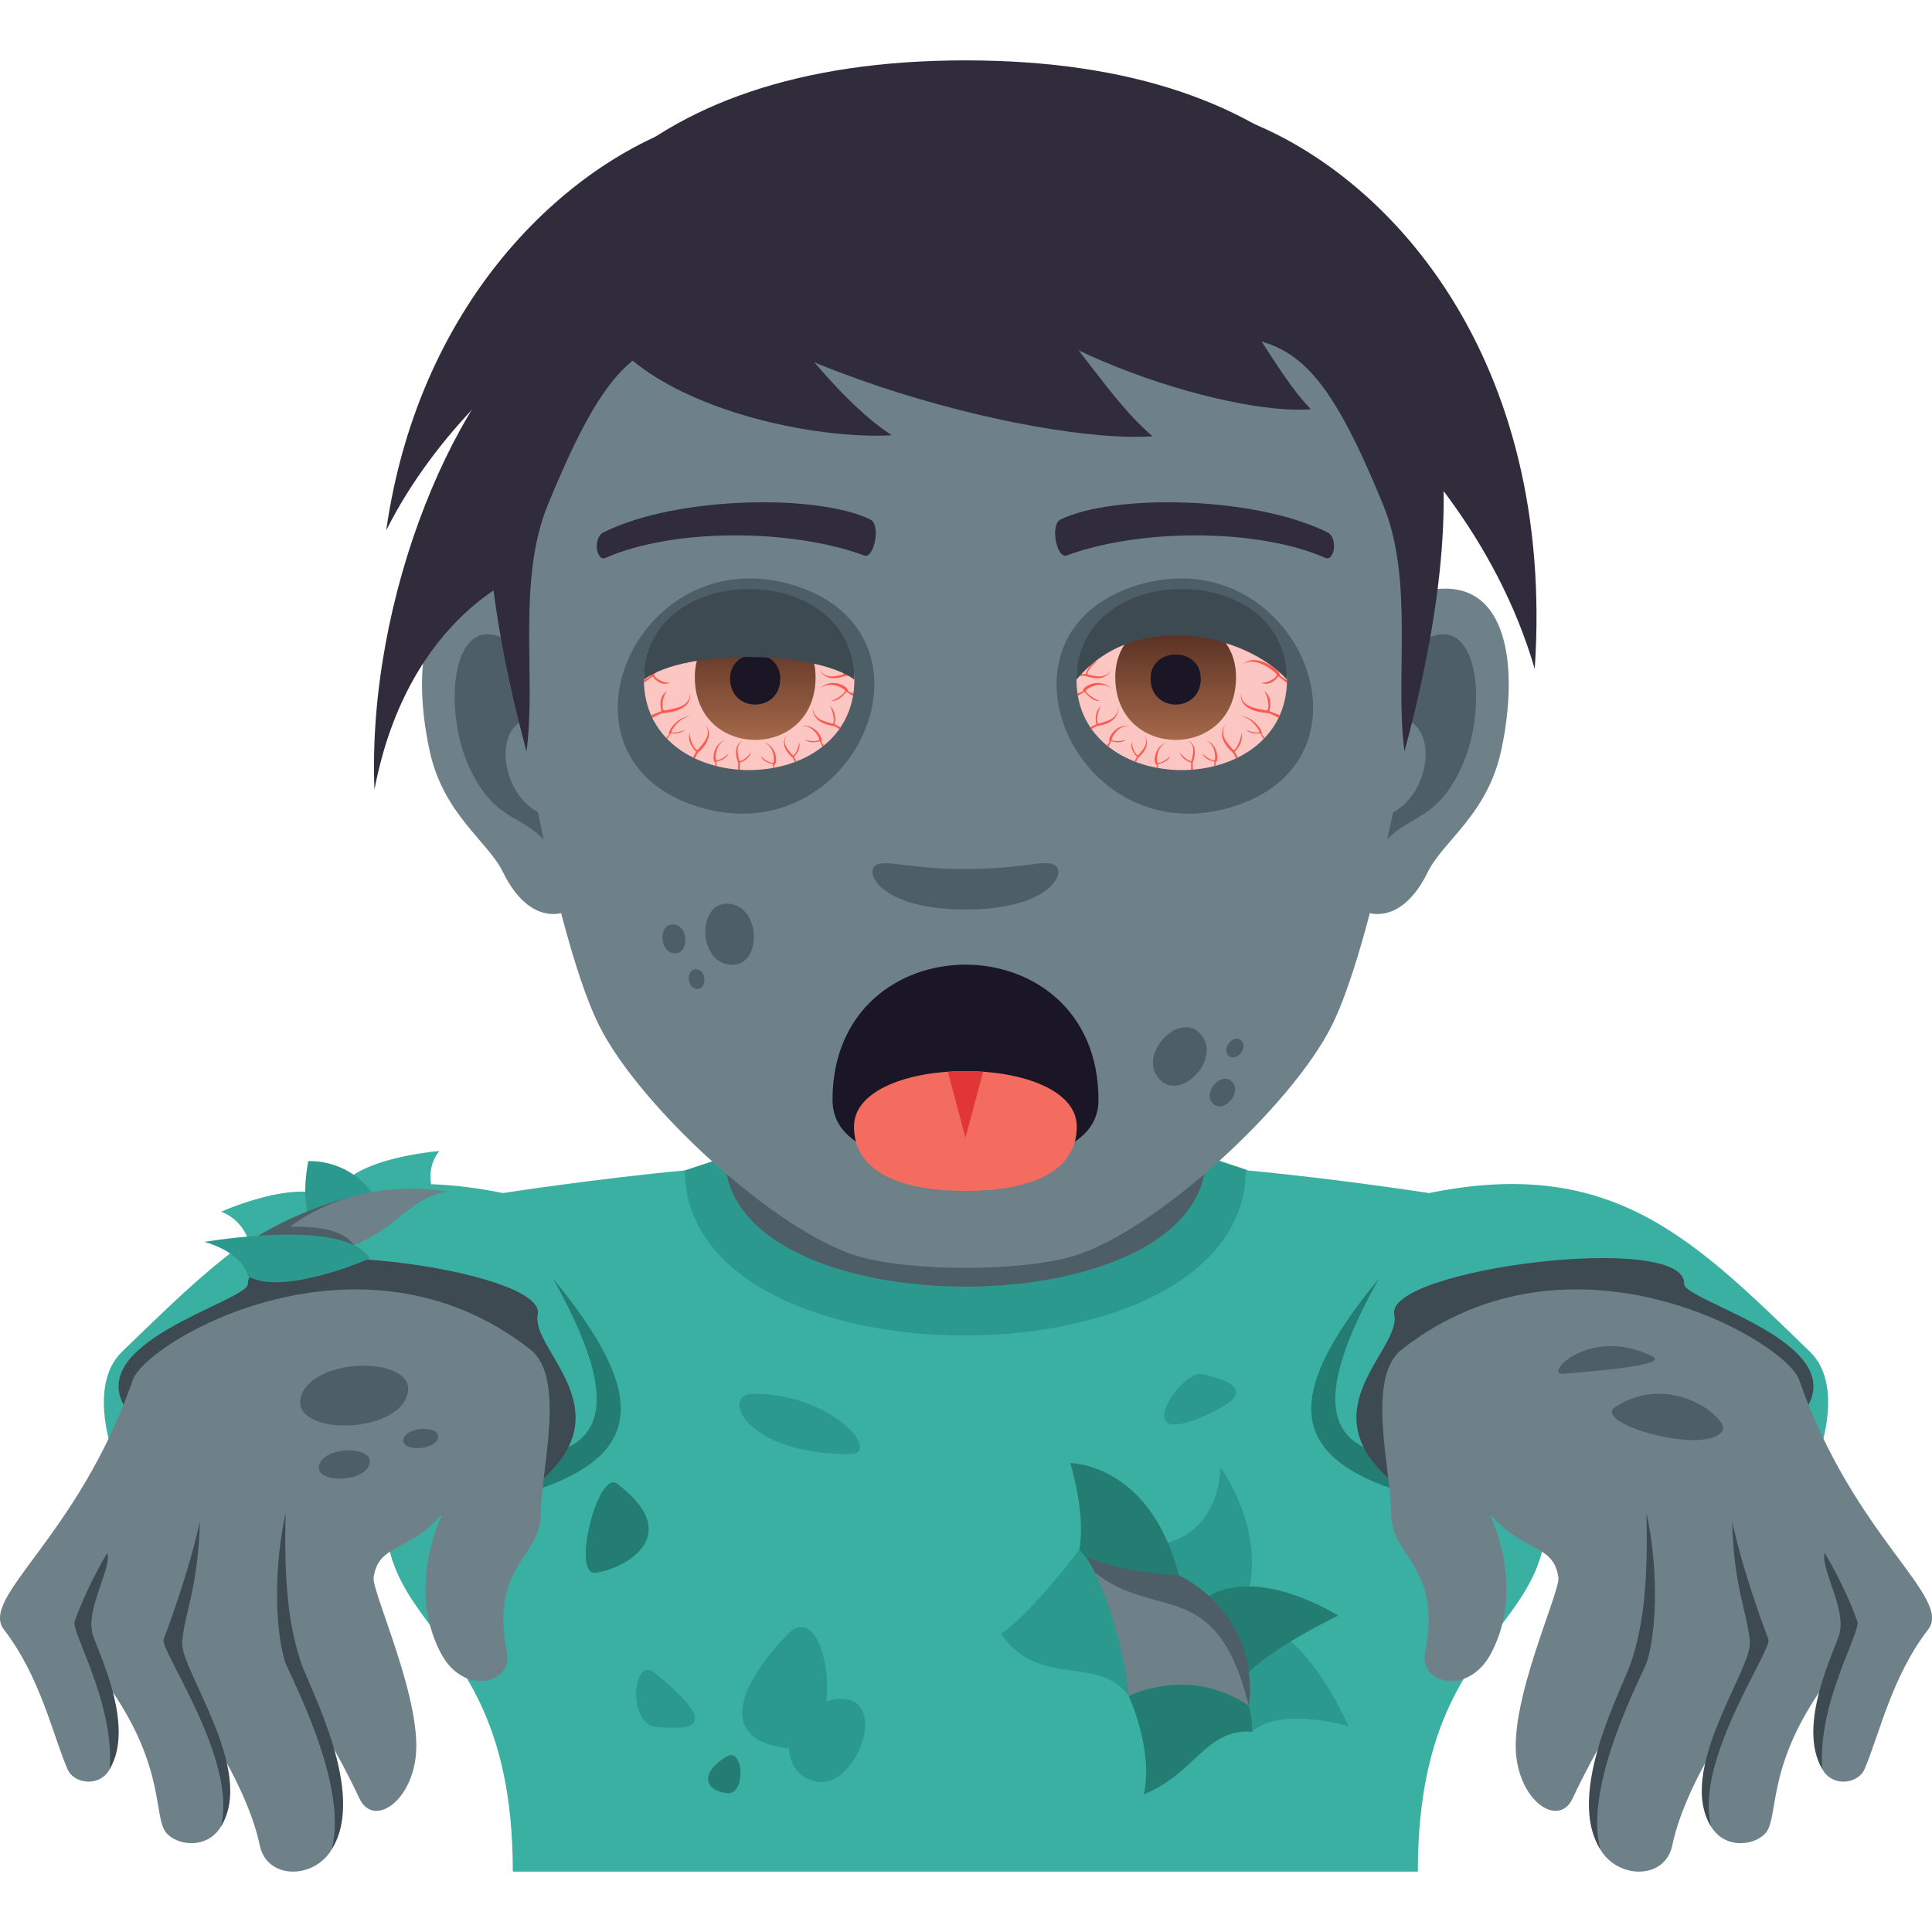 <?xml version="1.0" encoding="utf-8"?>
<!-- Generator: Adobe Illustrator 15.0.0, SVG Export Plug-In . SVG Version: 6.00 Build 0)  -->
<!DOCTYPE svg PUBLIC "-//W3C//DTD SVG 1.1//EN" "http://www.w3.org/Graphics/SVG/1.1/DTD/svg11.dtd">
<svg version="1.1" id="Layer_1" xmlns:x="http://ns.adobe.com/Extensibility/1.0/" xmlns:i="http://ns.adobe.com/AdobeIllustrator/10.0/" xmlns:graph="http://ns.adobe.com/Graphs/1.0/"
	 xmlns="http://www.w3.org/2000/svg" xmlns:xlink="http://www.w3.org/1999/xlink" xmlns:a="http://ns.adobe.com/AdobeSVGViewerExtensions/3.0/"
	 x="0px" y="0px" width="64px" height="64px" viewBox="0 0 64 64" enable-background="new 0 0 64 64" xml:space="preserve">
<path fill="#3AB0A2" d="M14.247,45.066c1.398-3.02,8.441-6.295,8.441-6.295l18.583-0.027c0,0,7.096,3.283,8.494,6.318
	c4.504,9.776-2.797,6.81-2.797,16.938h-29.98C16.988,51.899,9.736,54.81,14.247,45.066z"/>
<path fill="#2B998D" d="M22.688,38.771c0,7.31,18.583,7.281,18.583-0.027l-1.863-0.619H24.632L22.688,38.771z"/>
<path fill="#4E5E67" d="M24.017,38.33c0,5.722,15.93,5.722,15.93,0c0-1.946,0-6.33,0-6.33h-15.93
	C24.017,32,24.017,36.384,24.017,38.33z"/>
<path fill="#3AB0A2" d="M22.688,38.771c-2.98,0.279-6.028,0.751-6.028,0.751c-6.098-1.243-8.786,1.55-12.619,5.257
	c-2.37,2.293,2.847,10.421,5.707,8.859C12.096,52.356,22.688,38.771,22.688,38.771z"/>
<path fill="#247D73" d="M11.917,50.399c9.381-0.908,10.478-3.077,6.395-8.058C23.937,52.356,11.389,45.623,11.917,50.399z"/>
<path fill="#3E4A52" d="M17.914,49.051C15.21,51.377,6.77,50.005,4.282,46.823c-1.818-2.326,3.948-3.708,3.929-4.296
	c-0.056-1.753,9.927-0.49,9.603,1.019C17.565,44.702,20.682,46.67,17.914,49.051z"/>
<path fill="#6E8189" d="M17.565,44.702c-5.637-4.42-12.715-0.28-13.164,1.009c-1.811,5.213-5.098,7.202-4.27,8.272
	c1.208,1.563,1.619,3.5,2.104,4.621c0.267,0.619,1.516,0.625,1.519-0.535c0.002-0.946-0.196-2.003-0.069-2.089
	c1.824,2.654,1.378,4.231,1.834,4.748c0.531,0.603,2.542,0.669,1.967-2.372c0,0,0.854,1.475,1.117,2.768
	c0.28,1.373,2.443,1.081,2.594-0.522c0.129-1.377-0.865-3.885-0.865-3.885s0.817,1.242,1.576,2.861
	c0.423,0.903,1.602,0.232,1.846-1.251c0.31-1.879-1.446-5.589-1.377-6.072c0.165-1.153,1.198-0.807,2.299-2.142
	c0,0-1.247,2.39-0.083,4.631c0.768,1.479,2.396,1.008,2.203,0.022c-0.582-2.97,1.123-3.105,1.123-4.653
	C17.917,48.697,18.768,45.646,17.565,44.702z"/>
<path fill="#3E4A52" d="M3.637,58.599c0.156-2.22-1.293-4.539-1.164-4.892c0.192-0.527,0.543-1.357,1.082-2.27
	c0.155,0.519-0.734,1.868-0.484,2.706C3.24,54.707,4.489,57.166,3.637,58.599z"/>
<path fill="#3E4A52" d="M7.316,60.507c0.572-2.185-2.025-5.846-1.896-6.198c0.192-0.527,0.825-2.199,1.201-3.909
	c-0.055,2.205-0.517,3.048-0.587,4.003C5.967,55.306,8.489,58.652,7.316,60.507z"/>
<path fill="#3E4A52" d="M10.991,61.256c0.572-2.185-1.454-5.875-1.559-6.237c-0.34-1.171-0.347-3.195,0.03-4.905
	c-0.056,2.206,0.08,3.652,0.501,4.938C10.243,55.904,12.163,59.402,10.991,61.256z"/>
<path fill="#3AB0A2" d="M41.313,38.771c2.98,0.279,6.027,0.751,6.027,0.751c6.098-1.243,8.785,1.55,12.619,5.257
	c2.369,2.293-2.848,10.421-5.707,8.859C51.904,52.356,41.313,38.771,41.313,38.771z"/>
<path fill="#247D73" d="M52.082,50.399c-9.381-0.908-10.477-3.077-6.395-8.058C40.063,52.356,52.611,45.623,52.082,50.399z"/>
<path fill="#3E4A52" d="M46.086,49.051c2.705,2.326,11.145,0.954,13.633-2.228c1.816-2.326-3.949-3.708-3.93-4.296
	c0.057-1.753-9.926-0.49-9.602,1.019C46.436,44.702,43.318,46.67,46.086,49.051z"/>
<path fill="#6E8189" d="M46.436,44.702c5.637-4.42,12.715-0.28,13.164,1.009c1.811,5.213,5.098,7.202,4.27,8.272
	c-1.209,1.563-1.619,3.5-2.104,4.621c-0.268,0.619-1.516,0.625-1.52-0.535c-0.002-0.946,0.197-2.003,0.07-2.089
	c-1.824,2.654-1.379,4.231-1.834,4.748c-0.531,0.603-2.541,0.669-1.967-2.372c0,0-0.854,1.475-1.117,2.768
	c-0.279,1.373-2.443,1.081-2.594-0.522c-0.129-1.377,0.865-3.885,0.865-3.885s-0.818,1.242-1.576,2.861
	c-0.424,0.903-1.602,0.232-1.846-1.251c-0.311-1.879,1.445-5.589,1.377-6.072c-0.166-1.153-1.199-0.807-2.299-2.142
	c0,0,1.246,2.39,0.082,4.631c-0.768,1.479-2.396,1.008-2.203,0.022c0.582-2.97-1.123-3.105-1.123-4.653
	C46.082,48.697,45.232,45.646,46.436,44.702z"/>
<path fill="#3E4A52" d="M60.363,58.599c-0.156-2.22,1.293-4.539,1.164-4.892c-0.191-0.527-0.543-1.357-1.082-2.27
	c-0.154,0.519,0.734,1.868,0.484,2.706C60.76,54.707,59.512,57.166,60.363,58.599z"/>
<path fill="#3E4A52" d="M56.684,60.507c-0.572-2.185,2.025-5.846,1.896-6.198c-0.191-0.527-0.824-2.199-1.201-3.909
	c0.055,2.205,0.518,3.048,0.588,4.003C58.033,55.306,55.512,58.652,56.684,60.507z"/>
<path fill="#3E4A52" d="M53.01,61.256c-0.572-2.185,1.453-5.875,1.559-6.237c0.34-1.171,0.348-3.195-0.029-4.905
	c0.055,2.206-0.08,3.652-0.502,4.938C53.758,55.904,51.838,59.402,53.01,61.256z"/>
<path fill="#3AB0A2" d="M11.052,39.949c1.144-0.102,2.807,0.065,3.29-0.476c-0.276-0.827,0.214-1.343,0.214-1.343
	S11,38.393,11.052,39.949z"/>
<path fill="#3AB0A2" d="M11.353,40.056c-1.038,0.45-2.371,1.374-3.09,1.137c-0.229-0.84-0.939-1.052-0.939-1.052
	S10.521,38.697,11.353,40.056z"/>
<path fill="#2B998D" d="M12.463,39.716c-1.038,0.45-1.53,0.835-2.249,0.598c-0.229-0.839-0.001-1.849-0.001-1.849
	S11.632,38.357,12.463,39.716z"/>
<path fill="#4E5E67" d="M14.635,39.473c-1.306,0.199-1.684,1.768-4.846,2.398c-1.178,0.166-1.633-0.684-1.633-0.684
	S11.353,38.954,14.635,39.473z"/>
<path fill="#6E8189" d="M14.852,39.473c-1.306,0.199-1.536,1.117-3.127,1.773c-0.474-0.726-2.116-0.603-2.116-0.603
	S11.569,38.954,14.852,39.473z"/>
<path fill="#2B998D" d="M12.254,41.687c-1.037,0.448-3.141,1.135-4.038,0.587c-0.229-0.839-1.442-1.133-1.442-1.133
	S11.423,40.328,12.254,41.687z"/>
<path fill="#2B998D" d="M41.404,53.893c-0.951,1.072-0.592,3.16,0.068,3.475c0.949-0.861,3.199-0.184,3.199-0.184
	S43.125,53.605,41.404,53.893z"/>
<path fill="#2B998D" d="M40.502,54.412c-0.623-1.133-2.467-2.089-2.287-3.229c2.223-0.204,2.215-2.567,2.215-2.567
	S42.727,51.683,40.502,54.412z"/>
<path fill="#247D73" d="M39.053,52.186c-0.361,0.639-2.527,0.564-3.301-0.855c0.227-1.217-0.299-2.865-0.299-2.865
	S38.088,48.455,39.053,52.186z"/>
<path fill="#2B998D" d="M37.391,56.184c-1-1.396-2.961-0.221-4.232-2.058c1.088-0.761,2.594-2.796,2.594-2.796
	S38.328,54.137,37.391,56.184z"/>
<path fill="#247D73" d="M41.473,57.367c-1.516-0.122-1.896,1.402-3.582,2.07c0.326-1.479-0.5-3.254-0.5-3.254
	S41.479,53.757,41.473,57.367z"/>
<path fill="#247D73" d="M39.969,52.912c0.248,1.503,0.684,2.223,1.344,2.537c0.891-0.915,3.016-1.93,3.016-1.93
	S41.697,51.833,39.969,52.912z"/>
<path fill="#4E5E67" d="M41.369,56.506c-1.992-1.355-3.887-0.428-3.887-0.428s0.154-1.732-1.504-4.504
	c1.287,0.555,3.074,0.611,3.074,0.611S41.74,53.379,41.369,56.506z"/>
<path fill="#6E8189" d="M41.369,56.506c-1.992-1.355-3.979-0.322-3.979-0.322s-0.117-1.897-1.113-4.083
	C38.313,53.715,40.297,52.184,41.369,56.506z"/>
<path fill="#2B998D" d="M26.084,54.143c-2.067,2.168-1.939,3.598,0.06,3.768C28.144,58.077,27.47,52.688,26.084,54.143z"/>
<path fill="#2B998D" d="M27.121,56.431c-1.301,0.468-1.337,2.482,0.042,2.6C28.542,59.146,29.714,55.5,27.121,56.431z"/>
<path fill="#2B998D" d="M21.691,55.42c-0.737-0.597-0.917,1.7,0.029,1.781C22.665,57.28,24.119,57.387,21.691,55.42z"/>
<path fill="#247D73" d="M24.07,58.188c-0.995,0.606-0.626,1.159,0.019,1.214C24.735,59.457,24.624,57.85,24.07,58.188z"/>
<path fill="#247D73" d="M19.719,52.101c0.793-0.079,3.097-1.151,0.725-2.95C19.809,48.668,18.924,52.18,19.719,52.101z"/>
<path fill="#2B998D" d="M40.078,46.82c0.639-0.305,1.703-0.875-0.264-1.303C39.123,45.367,37.25,48.168,40.078,46.82z"/>
<path fill="#4E5E67" d="M51.795,45.51c0.703-0.069,3.572-0.268,2.938-0.582C52.639,43.892,51.09,45.58,51.795,45.51z"/>
<path fill="#4E5E67" d="M53.512,46.607c-0.842,0.547,3.129,1.662,3.563,0.756C57.244,47.006,55.355,45.41,53.512,46.607z"/>
<path fill="#2B998D" d="M28.156,48.168c1.061-0.001-0.541-1.999-3.218-1.999C23.875,46.169,24.615,48.172,28.156,48.168z"/>
<path id="Path_399_" fill="#6E8189" d="M47.555,19.52c-2.41,0.29-4.152,8.35-2.635,10.478c0.213,0.296,1.455,0.771,2.375-1.106
	c0.512-1.041,1.982-1.908,2.439-4.052C50.32,22.092,49.955,19.229,47.555,19.52z"/>
<path id="Path_398_" fill="#6E8189" d="M16.404,19.52c2.411,0.29,4.152,8.35,2.635,10.478c-0.212,0.296-1.455,0.771-2.377-1.106
	c-0.509-1.041-1.982-1.908-2.437-4.052C13.638,22.092,14.004,19.229,16.404,19.52z"/>
<path id="Path_397_" fill="#4E5E67" d="M47.49,21.063c-0.629,0.198-1.316,1.156-1.688,2.746c2.197-0.472,1.648,3.185-0.264,3.253
	c0.02,0.368,0.043,0.746,0.09,1.144c0.92-1.334,1.855-0.799,2.783-2.785C49.246,23.63,49.049,20.576,47.49,21.063z"/>
<path id="Path_387_" fill="#4E5E67" d="M18.157,23.805c-0.374-1.588-1.059-2.544-1.688-2.742c-1.556-0.486-1.758,2.568-0.922,4.357
	c0.927,1.986,1.863,1.451,2.785,2.785c0.044-0.398,0.07-0.778,0.085-1.146C16.526,26.971,15.984,23.358,18.157,23.805z"/>
<path fill="#302C3B" d="M23.728,7.896l-0.623-3.893c-4.07,1.205-9.186,5.717-10.311,13.563C16.089,11.041,23.728,7.896,23.728,7.896
	z"/>
<path fill="#302C3B" d="M41.018,3.902l-1.895,5.021c0,0,9.182,4.551,11.717,13.236C51.531,11.891,46.041,5.715,41.018,3.902z"/>
<path fill="#E81C27" d="M31.892,14.922C31.988,14.922,31.988,14.922,31.892,14.922C31.988,14.922,31.988,14.922,31.892,14.922z"/>
<path fill="#302C3B" d="M31.984,2C20.916,2,16.187,7.855,16.187,15.873h31.588C47.775,7.855,43.045,2,31.984,2z"/>
<path fill="#6E8189" d="M31.982,8.223c-10.512,0-15.576,2.617-14.939,13.674c0.127,2.225,1.504,9.48,2.807,12.082
	c1.332,2.662,5.789,6.768,8.52,7.619c1.723,0.535,5.5,0.535,7.225,0c2.73-0.852,7.188-4.957,8.52-7.619
	c1.303-2.602,2.682-9.857,2.809-12.082C47.557,10.84,42.492,8.223,31.982,8.223z"/>
<path fill="#302C3B" d="M31.984,6.914c-6.355,0-20.109-2.734-14.543,17.975c0.332-2.443-0.33-5.65,0.711-8.178
	c3.225-7.846,4.131-5.109,13.832-5.109c9.7,0,10.606-2.736,13.831,5.109c1.041,2.527,0.379,5.734,0.711,8.178
	C52.092,4.18,38.34,6.914,31.984,6.914z"/>
<path fill="#302C3B" d="M43.965,17.631c-2.436-1.207-7.092-1.268-8.826-0.426c-0.371,0.164-0.127,1.311,0.186,1.199
	c2.42-0.895,6.318-0.916,8.582,0.078C44.207,18.609,44.334,17.801,43.965,17.631z"/>
<path fill="#302C3B" d="M19.998,17.631c2.434-1.207,7.09-1.268,8.826-0.426c0.371,0.164,0.127,1.311-0.186,1.199
	c-2.422-0.895-6.318-0.916-8.584,0.078C19.753,18.609,19.628,17.801,19.998,17.631z"/>
<path fill="#1A1626" d="M36.389,36.439c0,1.559-1.973,2.131-4.407,2.131c-2.434,0-4.404-0.572-4.404-2.131
	C27.578,30.461,36.389,30.461,36.389,36.439z"/>
<path fill="#302C3B" d="M18.427,10.375c-3.309,2.293-6.275,9.402-6.023,15.781c1.129-5.898,5.086-7.203,5.086-7.203L18.427,10.375z"
	/>
<path fill="#4E5E67" d="M37.668,19.387c-5.213,1.604-2.051,8.943,3.162,7.34S42.881,17.785,37.668,19.387z"/>
<path fill="#4E5E67" d="M26.296,19.387c-5.215-1.602-8.377,5.736-3.166,7.34C28.345,28.33,31.507,20.99,26.296,19.387z"/>
<path fill="#4E5E67" d="M24.152,29.938c-1.073-0.09-1.041,1.932,0.032,2.021C25.257,32.05,25.226,30.028,24.152,29.938z"/>
<path fill="#4E5E67" d="M22.317,30.624c-0.507-0.043-0.492,0.913,0.016,0.957C22.84,31.622,22.824,30.666,22.317,30.624z"/>
<path fill="#4E5E67" d="M23.071,32.108c-0.347-0.03-0.336,0.623,0.01,0.652S23.417,32.138,23.071,32.108z"/>
<path fill="#4E5E67" d="M38.381,35.724c0.693,0.821,2.102-0.63,1.406-1.452C39.092,33.448,37.686,34.9,38.381,35.724z"/>
<path fill="#4E5E67" d="M40.162,36.535c0.328,0.39,0.994-0.297,0.666-0.687C40.498,35.46,39.834,36.146,40.162,36.535z"/>
<path fill="#4E5E67" d="M40.68,34.953c0.225,0.266,0.678-0.203,0.453-0.469C40.91,34.219,40.455,34.688,40.68,34.953z"/>
<path fill="#302C3B" d="M31.011,7.83c2.059,3.67,9.766,5.963,12.415,5.725C41.027,11.129,39.963,4.883,31.011,7.83z"/>
<path fill="#302C3B" d="M20.611,7.633c2.914,4.369,13.819,7.102,17.567,6.818C34.783,11.561,33.277,4.121,20.611,7.633z"/>
<path fill="#302C3B" d="M20.189,6.629c-3.492,5.686,5.596,8.018,9.35,7.789C26.173,12.197,23.914,6.451,20.189,6.629z"/>
<path id="Path_386_" fill="#4E5E67" d="M34.955,28.668c-0.314-0.219-1.053,0.119-2.977,0.119c-1.92,0-2.66-0.338-2.975-0.119
	c-0.377,0.266,0.223,1.461,2.975,1.461C34.732,30.129,35.334,28.934,34.955,28.668z"/>
<path fill="#F46C60" d="M35.67,37.32c0,1.559-1.654,2.131-3.691,2.131c-2.037,0-3.689-0.572-3.689-2.131
	C28.29,34.867,35.67,34.867,35.67,37.32z"/>
<path fill="#E03636" d="M31.982,37.689l0.586-2.186c-0.389-0.027-0.783-0.027-1.17,0L31.982,37.689z"/>
<path fill="#FCC7C3" d="M21.33,22.51c0-3,6.973-3,6.973,0C28.302,26.51,21.33,26.51,21.33,22.51z"/>
<path fill="#FC5A4E" d="M24.884,24.891c-0.038,0.145-0.381,0.395-0.396,0.299c-0.029-0.17-0.167-0.513,0.153-0.68
	c-0.437,0.183-0.197,0.723-0.188,0.771c0.005,0.033-0.002,0.142-0.008,0.213c0.021,0.001,0.041,0.003,0.062,0.005l-0.003-0.239
	C24.504,25.261,24.843,25.176,24.884,24.891z"/>
<path fill="#FC5A4E" d="M25.66,25.326c0.094-0.031,0.1-0.606-0.368-0.741c0.343,0.125,0.364,0.537,0.332,0.671
	c-0.018,0.075-0.384-0.113-0.423-0.226c0.042,0.222,0.405,0.281,0.405,0.281l-0.004,0.13c0.016-0.002,0.031-0.005,0.046-0.008
	C25.64,25.383,25.638,25.333,25.66,25.326z"/>
<path fill="#FC5A4E" d="M26.461,24.563c0.035,0.146-0.149,0.527-0.208,0.451c-0.106-0.136-0.39-0.373-0.186-0.672
	c-0.298,0.368,0.167,0.731,0.199,0.769c0.014,0.019,0.042,0.076,0.066,0.131c0.018-0.007,0.035-0.013,0.053-0.02l-0.084-0.153
	C26.301,25.068,26.56,24.834,26.461,24.563z"/>
<path fill="#FC5A4E" d="M27.21,24.542c0.066-0.071-0.211-0.589-0.686-0.495c0.362-0.046,0.582,0.313,0.62,0.448
	c0.021,0.075-0.393,0.075-0.482-0.007c0.146,0.179,0.494,0.065,0.494,0.065l0.091,0.18c0.017-0.013,0.032-0.025,0.048-0.039
	C27.251,24.646,27.187,24.565,27.21,24.542z"/>
<path fill="#FC5A4E" d="M27.472,23.376c0.133,0.123,0.2,0.63,0.09,0.592c-0.196-0.067-0.639-0.116-0.633-0.552
	c-0.056,0.568,0.654,0.624,0.71,0.641c0.028,0.01,0.1,0.053,0.164,0.094c0.013-0.019,0.027-0.037,0.04-0.056l-0.197-0.104
	C27.646,23.991,27.751,23.583,27.472,23.376z"/>
<path fill="#FC5A4E" d="M28.08,22.865c0.021-0.123-0.561-0.462-0.967-0.019c0.324-0.311,0.756-0.095,0.875,0.018
	c0.064,0.063-0.337,0.363-0.475,0.342c0.251,0.082,0.52-0.29,0.52-0.29l0.224,0.136c0.005-0.028,0.009-0.058,0.013-0.086
	C28.201,22.949,28.072,22.909,28.08,22.865z"/>
<path fill="#FC5A4E" d="M27.583,21.901c0.163,0.043,0.441,0.429,0.334,0.446c-0.191,0.032-0.576,0.186-0.762-0.175
	c0.203,0.491,0.811,0.225,0.864,0.214c0.044-0.007,0.206,0.007,0.278,0.014c-0.002-0.025-0.004-0.049-0.006-0.074l-0.295,0.003
	C27.998,22.33,27.904,21.949,27.583,21.901z"/>
<path fill="#FC5A4E" d="M24.13,24.945c-0.039,0.112-0.396,0.301-0.413,0.228c-0.029-0.132-0.004-0.541,0.329-0.667
	c-0.454,0.138-0.455,0.708-0.365,0.737c0.023,0.008,0.018,0.068,0.007,0.124c0.016,0.004,0.032,0.007,0.048,0.012l-0.002-0.151
	C23.735,25.228,24.087,25.165,24.13,24.945z"/>
<path fill="#FC5A4E" d="M23.354,23.974c0.263,0.384-0.099,0.685-0.233,0.858c-0.075,0.098-0.313-0.392-0.27-0.578
	c-0.124,0.346,0.209,0.647,0.209,0.647l-0.104,0.191c0.021,0.01,0.043,0.021,0.065,0.031c0.031-0.071,0.065-0.144,0.084-0.168
	C23.145,24.908,23.738,24.446,23.354,23.974z"/>
<path fill="#FC5A4E" d="M22.702,24.158c-0.098,0.091-0.493,0.15-0.462,0.077c0.056-0.132,0.318-0.502,0.658-0.511
	c-0.441-0.02-0.781,0.507-0.727,0.564c0.018,0.02-0.055,0.104-0.103,0.155c0.012,0.013,0.024,0.024,0.036,0.037l0.118-0.189
	C22.221,24.291,22.537,24.348,22.702,24.158z"/>
<path fill="#FC5A4E" d="M22.847,22.955c0.034,0.486-0.559,0.516-0.821,0.579c-0.146,0.036-0.084-0.525,0.087-0.655
	c-0.363,0.215-0.198,0.676-0.198,0.676l-0.347,0.138c0.013,0.029,0.026,0.056,0.04,0.084c0.091-0.047,0.265-0.135,0.32-0.149
	C22.002,23.612,22.955,23.591,22.847,22.955z"/>
<path fill="#FC5A4E" d="M22.21,22.603c-0.179,0.072-0.624-0.179-0.528-0.281c0.174-0.182,0.768-0.595,1.113-0.306
	c-0.42-0.432-1.232,0.188-1.23,0.336c0,0.049-0.142,0.129-0.235,0.177c0,0.032,0.001,0.063,0.002,0.094l0.28-0.22
	C21.613,22.403,21.875,22.788,22.21,22.603z"/>
<linearGradient id="SVGID_1_" gradientUnits="userSpaceOnUse" x1="25.017" y1="24.51" x2="25.017" y2="20.511">
	<stop  offset="0" style="stop-color:#A6694A"/>
	<stop  offset="1" style="stop-color:#4F2A1E"/>
	<a:midPointStop  offset="0" style="stop-color:#A6694A"/>
	<a:midPointStop  offset="0.5" style="stop-color:#A6694A"/>
	<a:midPointStop  offset="1" style="stop-color:#4F2A1E"/>
</linearGradient>
<path fill="url(#SVGID_1_)" d="M23.017,22.436c0,2.766,4,2.766,4,0C27.017,19.869,23.017,19.869,23.017,22.436z"/>
<path fill="#1A1626" d="M24.185,22.479c0,1.148,1.662,1.148,1.662,0C25.847,21.414,24.185,21.414,24.185,22.479z"/>
<path fill="#3E4A52" d="M28.302,22.514c0,0,0-0.002,0-0.004c0-4-6.973-4-6.973,0c0,0.002,0,0.004,0,0.004
	C22.73,21.458,27.05,21.57,28.302,22.514z"/>
<path fill="#FCC7C3" d="M42.633,22.51c0-3-6.973-3-6.973,0C35.66,26.51,42.633,26.51,42.633,22.51z"/>
<path fill="#FC5A4E" d="M39.078,24.891c0.037,0.145,0.381,0.395,0.396,0.299c0.029-0.17,0.166-0.513-0.154-0.68
	c0.438,0.183,0.197,0.723,0.188,0.771c-0.004,0.033,0.004,0.142,0.01,0.213c-0.021,0.001-0.041,0.003-0.063,0.005l0.004-0.239
	C39.459,25.261,39.119,25.176,39.078,24.891z"/>
<path fill="#FC5A4E" d="M38.303,25.326c-0.094-0.031-0.1-0.606,0.367-0.741c-0.344,0.125-0.363,0.537-0.332,0.671
	c0.02,0.075,0.385-0.113,0.424-0.226c-0.041,0.222-0.404,0.281-0.404,0.281l0.004,0.13c-0.016-0.002-0.031-0.005-0.047-0.008
	C38.322,25.383,38.324,25.333,38.303,25.326z"/>
<path fill="#FC5A4E" d="M37.5,24.563c-0.035,0.146,0.15,0.527,0.209,0.451c0.105-0.136,0.389-0.373,0.186-0.672
	c0.299,0.368-0.168,0.731-0.199,0.769c-0.014,0.019-0.041,0.076-0.066,0.131c-0.018-0.007-0.035-0.013-0.053-0.02l0.086-0.153
	C37.662,25.068,37.402,24.834,37.5,24.563z"/>
<path fill="#FC5A4E" d="M36.752,24.542c-0.066-0.071,0.211-0.589,0.686-0.495c-0.361-0.046-0.582,0.313-0.619,0.448
	c-0.021,0.075,0.393,0.075,0.482-0.007c-0.146,0.179-0.494,0.065-0.494,0.065l-0.092,0.18c-0.016-0.013-0.031-0.025-0.047-0.039
	C36.711,24.646,36.775,24.565,36.752,24.542z"/>
<path fill="#FC5A4E" d="M36.49,23.376c-0.133,0.123-0.201,0.63-0.09,0.592c0.195-0.067,0.639-0.116,0.633-0.552
	c0.055,0.568-0.654,0.624-0.711,0.641c-0.027,0.01-0.1,0.053-0.164,0.094c-0.012-0.019-0.027-0.037-0.039-0.056l0.197-0.104
	C36.316,23.991,36.211,23.583,36.49,23.376z"/>
<path fill="#FC5A4E" d="M35.883,22.865c-0.021-0.123,0.561-0.462,0.967-0.019c-0.324-0.311-0.756-0.095-0.875,0.018
	c-0.064,0.063,0.336,0.363,0.475,0.342c-0.252,0.082-0.52-0.29-0.52-0.29l-0.225,0.136c-0.004-0.028-0.008-0.058-0.012-0.086
	C35.762,22.949,35.891,22.909,35.883,22.865z"/>
<path fill="#FC5A4E" d="M36.379,21.901c-0.164,0.043-0.441,0.429-0.334,0.446c0.191,0.032,0.576,0.186,0.762-0.175
	c-0.203,0.491-0.811,0.225-0.865,0.214c-0.043-0.007-0.205,0.007-0.277,0.014c0.002-0.025,0.004-0.049,0.006-0.074l0.295,0.003
	C35.965,22.33,36.059,21.949,36.379,21.901z"/>
<path fill="#FC5A4E" d="M39.832,24.945c0.039,0.112,0.395,0.301,0.412,0.228c0.029-0.132,0.004-0.541-0.328-0.667
	c0.453,0.138,0.455,0.708,0.363,0.737c-0.023,0.008-0.018,0.068-0.006,0.124c-0.016,0.004-0.033,0.007-0.049,0.012l0.002-0.151
	C40.227,25.228,39.875,25.165,39.832,24.945z"/>
<path fill="#FC5A4E" d="M40.609,23.974c-0.264,0.384,0.098,0.685,0.232,0.858c0.074,0.098,0.313-0.392,0.27-0.578
	c0.123,0.346-0.209,0.647-0.209,0.647l0.104,0.191c-0.021,0.01-0.043,0.021-0.064,0.031c-0.031-0.071-0.066-0.144-0.084-0.168
	C40.818,24.908,40.225,24.446,40.609,23.974z"/>
<path fill="#FC5A4E" d="M41.26,24.158c0.098,0.091,0.492,0.15,0.463,0.077c-0.057-0.132-0.318-0.502-0.658-0.511
	c0.441-0.02,0.781,0.507,0.727,0.564c-0.018,0.02,0.057,0.104,0.104,0.155c-0.012,0.013-0.023,0.024-0.035,0.037l-0.117-0.189
	C41.742,24.291,41.426,24.348,41.26,24.158z"/>
<path fill="#FC5A4E" d="M41.115,22.955c-0.033,0.486,0.559,0.516,0.82,0.579c0.146,0.036,0.084-0.525-0.086-0.655
	c0.363,0.215,0.197,0.676,0.197,0.676l0.348,0.138c-0.014,0.029-0.027,0.056-0.039,0.084c-0.092-0.047-0.266-0.135-0.32-0.149
	C41.959,23.612,41.008,23.591,41.115,22.955z"/>
<path fill="#FC5A4E" d="M41.752,22.603c0.18,0.072,0.625-0.179,0.527-0.281c-0.174-0.182-0.768-0.595-1.113-0.306
	c0.42-0.432,1.232,0.188,1.23,0.336c0,0.049,0.143,0.129,0.236,0.177c0,0.032-0.002,0.063-0.004,0.094l-0.279-0.22
	C42.35,22.403,42.088,22.788,41.752,22.603z"/>
<linearGradient id="SVGID_2_" gradientUnits="userSpaceOnUse" x1="-1825.92" y1="24.51" x2="-1825.92" y2="20.511" gradientTransform="matrix(-1 0 0 1 -1786.975 0)">
	<stop  offset="0" style="stop-color:#A6694A"/>
	<stop  offset="1" style="stop-color:#4F2A1E"/>
	<a:midPointStop  offset="0" style="stop-color:#A6694A"/>
	<a:midPointStop  offset="0.5" style="stop-color:#A6694A"/>
	<a:midPointStop  offset="1" style="stop-color:#4F2A1E"/>
</linearGradient>
<path fill="url(#SVGID_2_)" d="M40.945,22.436c0,2.766-4,2.766-4,0C36.945,19.869,40.945,19.869,40.945,22.436z"/>
<path fill="#1A1626" d="M39.777,22.479c0,1.148-1.662,1.148-1.662,0C38.115,21.414,39.777,21.414,39.777,22.479z"/>
<path fill="#3E4A52" d="M35.66,22.514c0,0,0-0.002,0-0.004c0-4,6.973-4,6.973,0c0,0.002,0,0.004,0,0.004
	C41.281,21.011,37.615,20.15,35.66,22.514z"/>
<path fill="#4E5E67" d="M9.993,46.202c-0.498,1.32,2.983,1.379,3.482,0.059C13.973,44.939,10.491,44.881,9.993,46.202z"/>
<path fill="#4E5E67" d="M10.584,48.5c-0.236,0.625,1.41,0.652,1.646,0.028C12.465,47.903,10.819,47.877,10.584,48.5z"/>
<path fill="#4E5E67" d="M13.375,47.643c-0.162,0.426,0.962,0.444,1.123,0.018C14.659,47.234,13.536,47.217,13.375,47.643z"/>
</svg>
